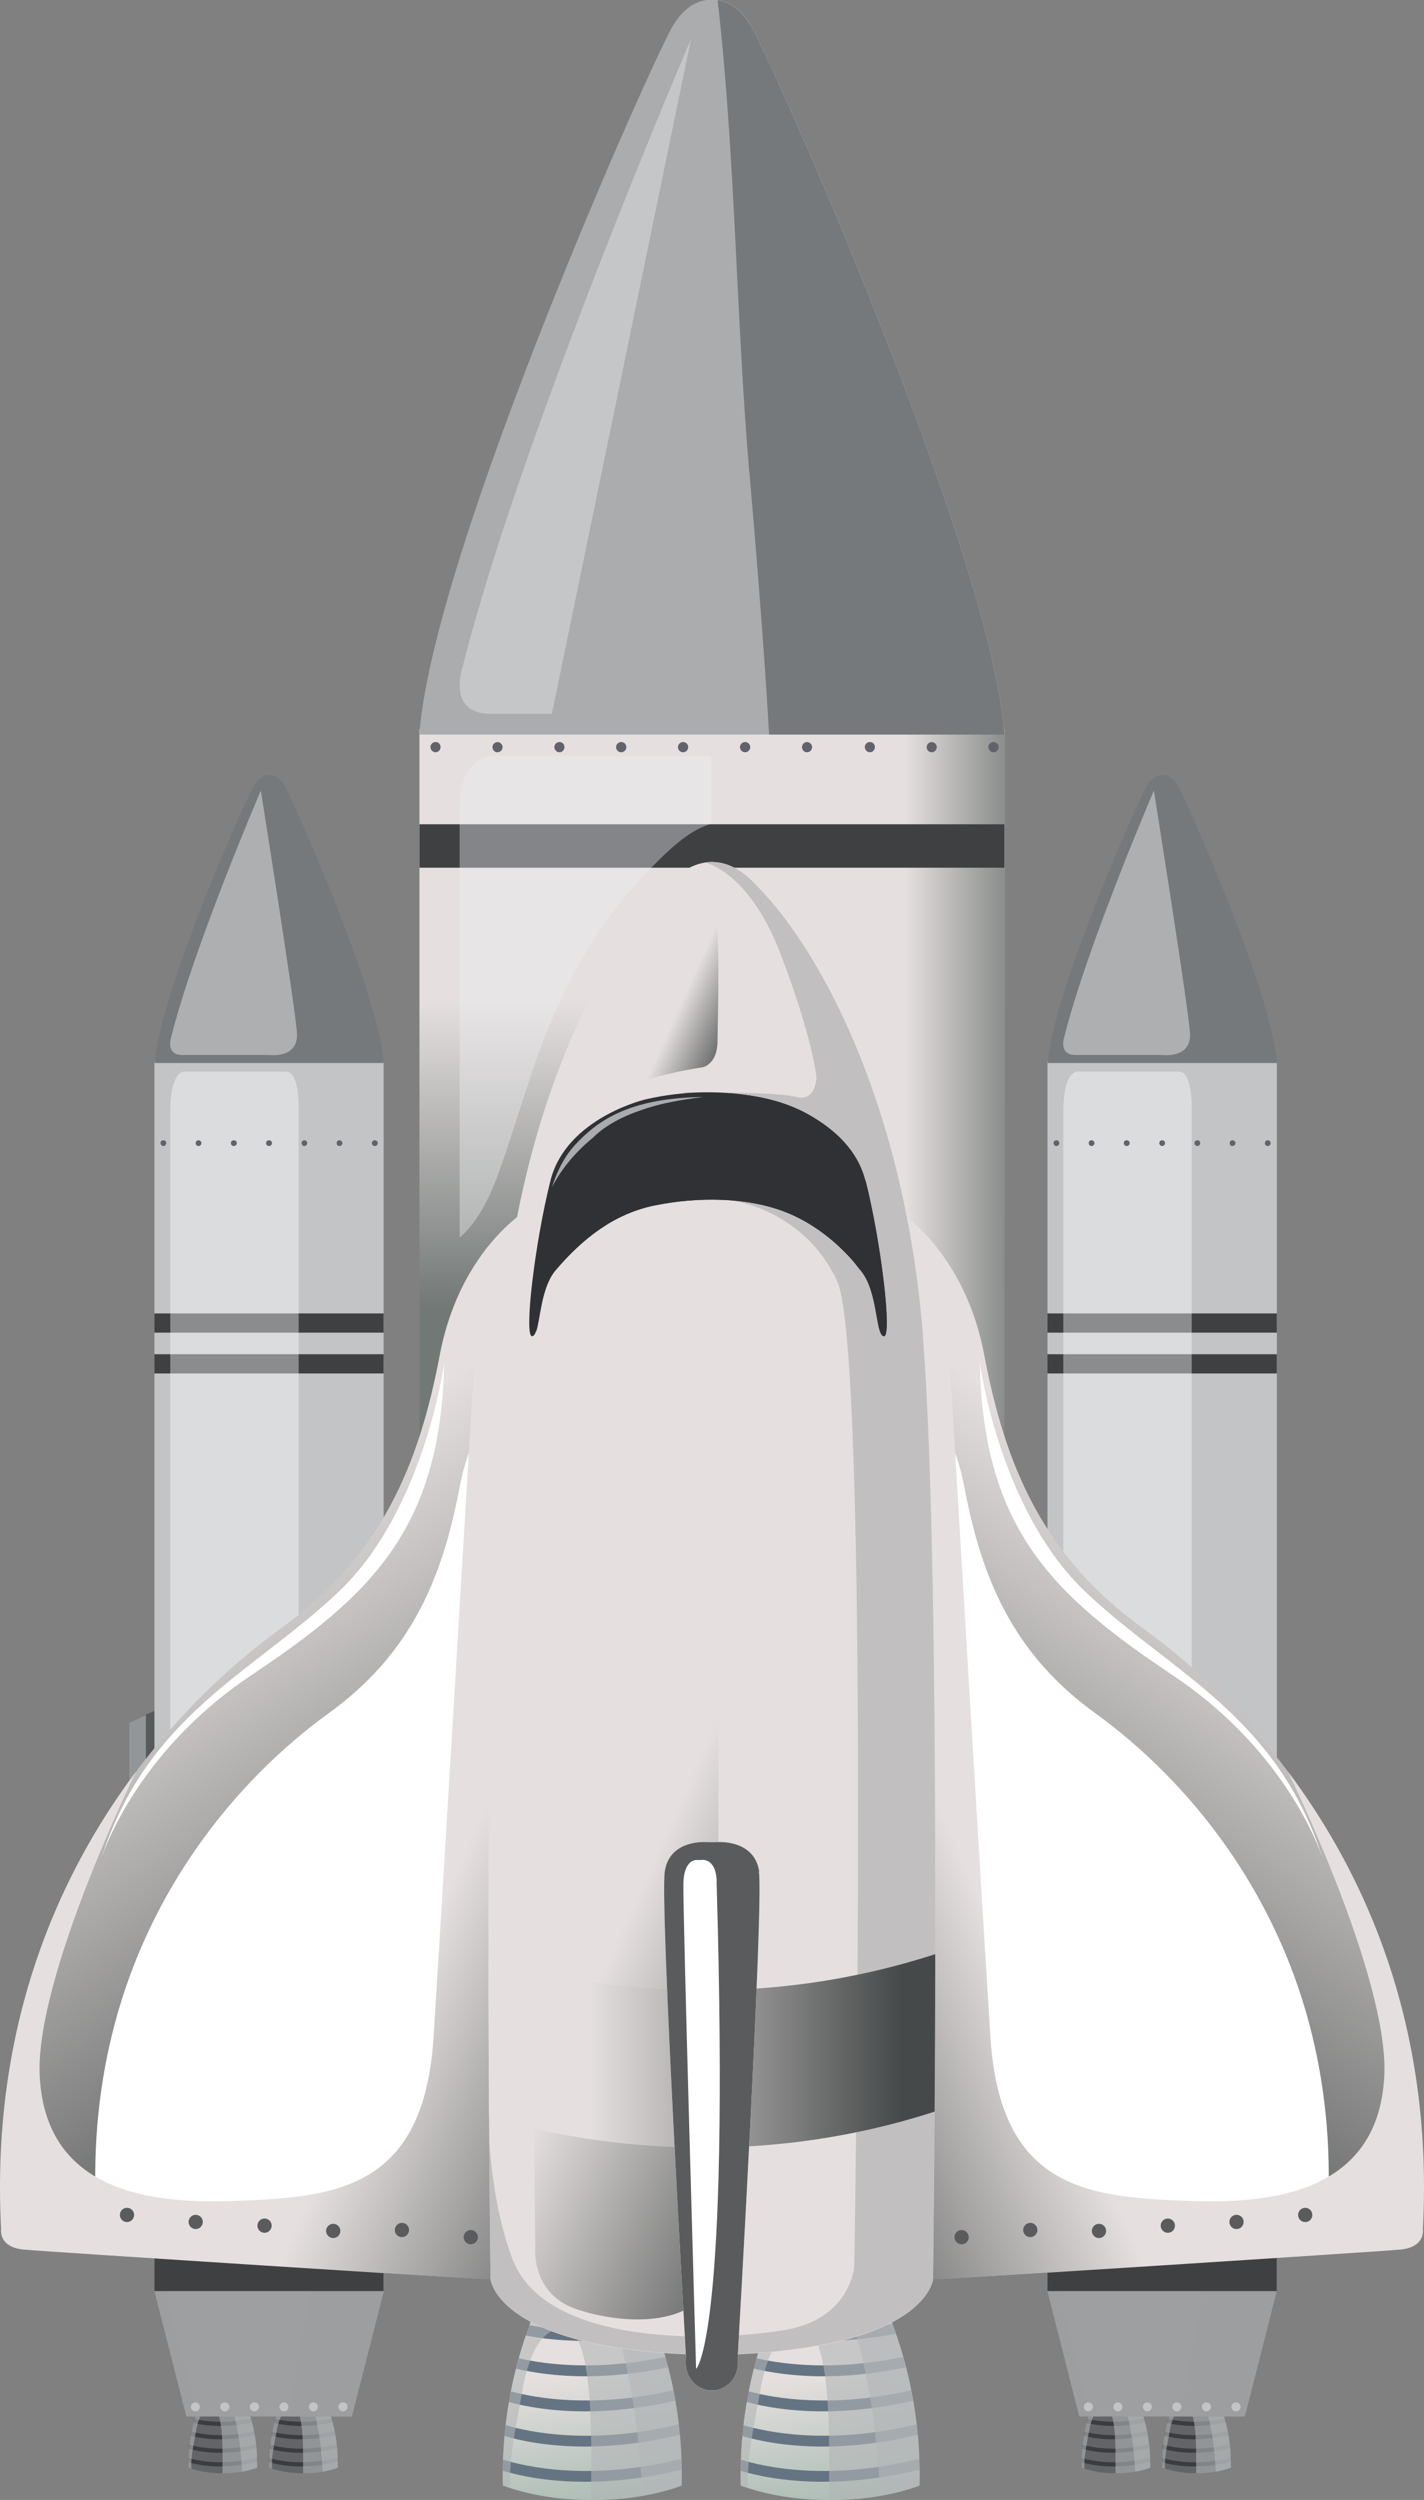 <svg xmlns="http://www.w3.org/2000/svg" xmlns:xlink="http://www.w3.org/1999/xlink" viewBox="0 0 91.83 161.14">
  <rect x="0" y="0" width="91.83" height="161.14" fill="#808080" stroke="none"/>
  <defs>
    <linearGradient id="linear-gradient" x1="71.58" x2="72.7" y1="151.96" y2="161.3" gradientUnits="userSpaceOnUse">
      <stop offset=".46" stop-color="#e5e0df"/>
      <stop offset="1" stop-color="#8ca99c"/>
    </linearGradient>
    <linearGradient xlink:href="#linear-gradient" id="linear-gradient-2" x1="76.78" x2="77.9" y1="151.96" y2="161.3"/>
    <linearGradient xlink:href="#linear-gradient" id="linear-gradient-3" x1="13.99" x2="15.11" y1="151.96" y2="161.3"/>
    <linearGradient xlink:href="#linear-gradient" id="linear-gradient-4" x1="19.19" x2="20.31" y1="151.96" y2="161.3"/>
    <linearGradient id="linear-gradient-5" x1="45.91" x2="45.91" y1="20.14" y2="84.37" gradientUnits="userSpaceOnUse">
      <stop offset=".69" stop-color="#e5e0df"/>
      <stop offset="1" stop-color="#727876"/>
    </linearGradient>
    <linearGradient xlink:href="#linear-gradient-5" id="linear-gradient-6" x1="40.33" x2="66.47" y1="95.32" y2="95.32"/>
    <linearGradient xlink:href="#linear-gradient" id="linear-gradient-7" x1="51.47" x2="54.38" y1="141.83" y2="166.14"/>
    <linearGradient xlink:href="#linear-gradient" id="linear-gradient-8" x1="52.54" x2="55.45" y1="141.7" y2="166.01"/>
    <linearGradient xlink:href="#linear-gradient" id="linear-gradient-9" x1="36.13" x2="39.05" y1="141.83" y2="166.14"/>
    <linearGradient xlink:href="#linear-gradient" id="linear-gradient-10" x1="37.2" x2="40.12" y1="141.7" y2="166.01"/>
    <linearGradient id="linear-gradient-11" x1="-9.75" x2="34.64" y1="71.02" y2="136.65" gradientUnits="userSpaceOnUse">
      <stop offset=".46" stop-color="#e5e0df"/>
      <stop offset="1" stop-color="#454949"/>
    </linearGradient>
    <linearGradient xlink:href="#linear-gradient-11" id="linear-gradient-12" x1="13.37" x2="51.56" y1="109.36" y2="126.57"/>
    <linearGradient xlink:href="#linear-gradient-11" id="linear-gradient-13" x1="851.48" x2="895.87" y1="71.02" y2="136.65" gradientTransform="matrix(-1 0 0 1 953.06 0)"/>
    <linearGradient xlink:href="#linear-gradient-11" id="linear-gradient-14" x1="874.6" x2="912.79" y1="109.36" y2="126.57" gradientTransform="matrix(-1 0 0 1 953.06 0)"/>
    <linearGradient id="linear-gradient-15" x1="29.37" x2="66.1" y1="103.68" y2="103.68" gradientUnits="userSpaceOnUse">
      <stop offset=".69" stop-color="#e5e0df"/>
      <stop offset="1" stop-color="#b2b8b4"/>
    </linearGradient>
    <linearGradient xlink:href="#linear-gradient-11" id="linear-gradient-16" x1="28.27" x2="61.99" y1="109.25" y2="124.44"/>
    <linearGradient xlink:href="#linear-gradient-11" id="linear-gradient-17" x1="39.98" x2="47.78" y1="63.78" y2="67.3"/>
    <linearGradient xlink:href="#linear-gradient-11" id="linear-gradient-18" x1="20.92" x2="58.11" y1="132.2" y2="132.2"/>
    <style>
      .cls-1{fill:#efeff0}.cls-1,.cls-5{mix-blend-mode:screen}.cls-1,.cls-6{opacity:.4}.cls-5,.cls-6,.cls-8{fill:#fff}.cls-9{fill:#657483}.cls-10{fill:#939698}.cls-11,.cls-12{fill:#9d9fa1}.cls-14{fill:#c2c4c6}.cls-15{fill:#aaacae}.cls-16{fill:#3e4042}.cls-17{fill:#626467}.cls-18{fill:#3a3c3f}.cls-19{fill:#5a5b5d}.cls-20{fill:#575a5b}.cls-21{fill:#61626b}.cls-22{fill:#76797b}.cls-12,.cls-24,.cls-26{mix-blend-mode:multiply}.cls-24{fill:#303134}.cls-26{fill:#b3b5b8;opacity:.6}.cls-12{opacity:.5}
    </style>
  </defs>
  <g style="isolation:isolate">
    <g id="Layer_2">
      <g id="Layer_1-2">
        <path d="m69.17 141.35-3.24-2.17v-28.13l3.24-1.45v31.75z" class="cls-10"/>
        <path d="M67 110.51v29.32l2.17 1.52V109.6l-2.17.91z" class="cls-20"/>
        <path d="m81.27 141.35 2.22-1.12v-14.51l-2.22-.75v16.38z" class="cls-10"/>
        <path d="M82.76 125.44v15.13l-1.49.78v-16.38l1.49.47z" class="cls-20"/>
        <path d="m81.85 122.25 1.64-.51v-6.53l-1.64-.33v7.37z" class="cls-10"/>
        <path d="M82.95 115.09v6.8l-1.1.36v-7.37l1.1.21z" class="cls-20"/>
        <path d="M72.76 153.53h-1.6s-1.49 2.2-1.41 5.53c0 0 .9.37 2.21.36 1.32.02 2.21-.36 2.21-.36.08-3.33-1.41-5.53-1.41-5.53Z" class="cls-17"/>
        <path d="M73.5 155.07c-.37-.97-.74-1.53-.74-1.53h-1.6s-.38.57-.75 1.57c.68.13 1.75.21 3.1-.04Z" style="fill:url(#linear-gradient)"/>
        <path d="M69.75 158.43v.28c.37.11 1.07.27 2.04.27.67 0 1.47-.08 2.38-.3v-.27c-2.28.57-3.89.19-4.42.02ZM69.81 157.57c0 .09-.02.18-.03.27.38.11 1.06.26 2 .26.66 0 1.45-.07 2.34-.29 0-.09-.02-.18-.03-.26-2.16.52-3.71.2-4.29.02ZM73.84 156.14c-.02-.09-.04-.17-.07-.25-1.67.35-2.94.19-3.63.03-.02.08-.05.17-.07.26.4.09.98.19 1.72.19.59 0 1.28-.06 2.05-.22ZM69.94 156.74c-.02.09-.03.17-.05.26.39.11 1.04.23 1.89.23.63 0 1.38-.07 2.23-.26-.02-.09-.03-.17-.05-.26-1.95.45-3.38.2-4.02.03ZM73.59 155.32c-.03-.09-.06-.17-.09-.25-1.35.25-2.42.16-3.1.04-.03.08-.06.17-.09.26.38.07.87.13 1.47.13.52 0 1.13-.05 1.8-.18Z" class="cls-18"/>
        <path d="M72.76 153.53h-1.6s-1.49 2.2-1.41 5.53c0 0 .07.03.18.07-.04-.77.15-1.56.28-2.31.08-.5.32-1.68 1.06-1.63.82.06.64 3.44.67 4.23h.03c1.32.02 2.21-.36 2.21-.36.08-3.33-1.41-5.53-1.41-5.53Z" class="cls-26"/>
        <path d="M72.76 153.53h-.82c.85 1.77 1.17 3.82 1.26 5.79.61-.11.97-.26.97-.26.08-3.33-1.41-5.53-1.41-5.53Z" class="cls-26"/>
        <path d="M77.96 153.53h-1.6s-1.49 2.2-1.41 5.53c0 0 .9.37 2.21.36 1.31.02 2.21-.36 2.21-.36.08-3.33-1.41-5.53-1.41-5.53Z" class="cls-17"/>
        <path d="M78.7 155.07c-.37-.97-.74-1.53-.74-1.53h-1.6s-.39.57-.75 1.57c.68.13 1.74.21 3.1-.04Z" style="fill:url(#linear-gradient-2)"/>
        <path d="M74.95 158.43v.28c.37.11 1.07.27 2.04.27.67 0 1.47-.08 2.39-.3v-.27c-2.28.57-3.89.19-4.42.02ZM75.01 157.57l-.03.27c.38.11 1.06.26 2 .26.66 0 1.45-.07 2.34-.29 0-.09-.02-.18-.03-.26-2.16.52-3.71.2-4.29.02ZM79.04 156.14c-.02-.09-.04-.17-.07-.25-1.68.35-2.94.19-3.63.03-.02.08-.05.17-.07.26.4.09.98.19 1.72.19.59 0 1.28-.06 2.05-.22ZM75.14 156.74c-.02.09-.03.17-.05.26.39.11 1.04.23 1.89.23.63 0 1.38-.07 2.23-.26-.02-.09-.03-.17-.05-.26-1.95.45-3.38.2-4.02.03ZM78.79 155.32c-.03-.09-.06-.17-.09-.25-1.35.25-2.42.16-3.1.04-.03.08-.06.17-.09.26.38.07.87.13 1.47.13.53 0 1.13-.05 1.8-.18Z" class="cls-18"/>
        <path d="M77.96 153.53h-1.6s-1.49 2.2-1.41 5.53c0 0 .07.03.18.07-.04-.77.15-1.56.28-2.31.08-.5.32-1.68 1.06-1.63.82.06.64 3.44.67 4.23h.03c1.31.02 2.21-.36 2.21-.36.08-3.33-1.41-5.53-1.41-5.53Z" class="cls-26"/>
        <path d="M77.96 153.53h-.82c.85 1.77 1.17 3.82 1.26 5.79.61-.11.97-.26.97-.26.08-3.33-1.41-5.53-1.41-5.53Z" class="cls-26"/>
        <path d="M75.38 146.83v-.11l-.44.06-.44-.06v.11l-6.95.86 2.05 8.07h10.68l2.05-8.07-6.95-.86z" class="cls-11"/>
        <path d="M77.72 147.12c-.41 2.34-.93 4.66-1.27 7.02-.08.54-.13 1.08-.19 1.62h4.01l2.06-8.07-4.61-.56ZM68.21 147.6l-.66.08 2.05 8.07h.78c-.77-2.71-1.49-5.42-2.17-8.15Z" class="cls-12"/>
        <path d="M67.55 68.39h14.79v79.29H67.55z" class="cls-14"/>
        <path d="M67.55 144.63h14.79v3.05H67.55zM67.55 84.66h14.79v1.24H67.55zM67.55 87.29h14.79v1.24H67.55z" class="cls-16"/>
        <path d="M75.91 50.58c-.37-.59-.79-.63-.96-.61-.17-.01-.59.03-.96.61-.48.76-6.09 13.32-6.43 17.94h14.79c-.33-4.61-5.95-17.18-6.43-17.94Z" class="cls-22"/>
        <path d="M74.41 50.96s-4.33 10.08-5.77 15.85c0 0-.44 1.24.78 1.19h5.52s1.91.27 1.8-1.42c-.11-1.69-2.33-15.62-2.33-15.62ZM76.05 69.07h-6.46s-1.04-.3-1.02 2.74v68.98s-.06 2.51 1.18 3.3l5.5.4s1.6 0 1.6-3.02V71.19s0-2.12-.8-2.11Z" class="cls-6"/>
        <path d="M70.48 155.14c0 .16-.13.29-.29.29s-.3-.13-.3-.29.13-.29.3-.29.29.13.29.29Z" class="cls-14"/>
        <circle cx="72.09" cy="155.14" r=".29" class="cls-14"/>
        <circle cx="73.99" cy="155.14" r=".29" class="cls-14"/>
        <circle cx="75.89" cy="155.14" r=".29" class="cls-14"/>
        <circle cx="77.8" cy="155.14" r=".29" class="cls-14"/>
        <path d="M80 155.14c0 .16-.13.29-.29.29s-.3-.13-.3-.29.13-.29.3-.29.29.13.29.29Z" class="cls-14"/>
        <path d="M77.89 113.87h3.38v2.02h-3.38zM77.89 116.34h3.38v1.05h-3.38zM77.89 127.05h3.38v1.14h-3.38zM77.89 128.65h3.38v5.09h-3.38zM77.89 134.2h3.38v3.21h-3.38zM77.89 142h3.38v1.32h-3.38z" class="cls-18"/>
        <path d="M68.31 73.68c0 .1-.08.19-.18.19s-.19-.08-.19-.19.08-.18.19-.18.18.08.18.18ZM70.58 73.68c0 .1-.08.19-.19.19s-.18-.08-.18-.19.08-.18.18-.18.19.08.19.18ZM72.85 73.68c0 .1-.08.19-.19.19s-.19-.08-.19-.19.08-.18.19-.18.19.08.19.18ZM75.13 73.68c0 .1-.08.19-.18.19s-.19-.08-.19-.19.08-.18.19-.18.18.08.18.18ZM77.4 73.68c0 .1-.08.19-.18.19s-.19-.08-.19-.19.08-.18.19-.18.18.08.18.18ZM79.67 73.68c0 .1-.08.19-.19.19s-.18-.08-.18-.19.08-.18.18-.18.19.08.19.18ZM81.94 73.68c0 .1-.08.19-.19.19s-.18-.08-.18-.19.08-.18.18-.18.19.08.19.18ZM68.31 112.95c0 .1-.08.18-.18.18s-.19-.08-.19-.18.08-.18.19-.18.18.08.18.18ZM70.58 112.95c0 .1-.08.18-.19.18s-.18-.08-.18-.18.08-.18.18-.18.19.08.19.18ZM72.85 112.95c0 .1-.08.18-.19.18s-.19-.08-.19-.18.08-.18.19-.18.19.08.19.18ZM75.13 112.95c0 .1-.08.18-.18.18s-.19-.08-.19-.18.08-.18.19-.18.18.08.18.18ZM77.4 112.95c0 .1-.08.18-.18.18s-.19-.08-.19-.18.08-.18.19-.18.18.08.18.18ZM79.67 112.95c0 .1-.08.18-.19.18s-.18-.08-.18-.18.08-.18.18-.18.19.08.19.18ZM81.94 112.95c0 .1-.08.18-.19.18s-.18-.08-.18-.18.08-.18.18-.18.19.08.19.18Z" class="cls-21"/>
        <path d="m11.58 141.35-3.24-2.17v-28.13l3.24-1.45v31.75z" class="cls-10"/>
        <path d="M9.41 110.51v29.32l2.17 1.52V109.6l-2.17.91z" class="cls-20"/>
        <path d="m23.68 141.35 2.22-1.12v-14.51l-2.22-.75v16.38z" class="cls-10"/>
        <path d="M25.17 125.44v15.13l-1.49.78v-16.38l1.49.47z" class="cls-20"/>
        <path d="m24.27 122.25 1.63-.51v-6.53l-1.63-.33v7.37z" class="cls-10"/>
        <path d="M25.36 115.09v6.8l-1.09.36v-7.37l1.09.21z" class="cls-20"/>
        <path d="M15.17 153.53h-1.6s-1.49 2.2-1.41 5.53c0 0 .9.37 2.21.36 1.32.02 2.21-.36 2.21-.36.08-3.33-1.41-5.53-1.41-5.53Z" class="cls-17"/>
        <path d="M15.91 155.07c-.37-.97-.74-1.53-.74-1.53h-1.6s-.39.57-.75 1.57c.68.13 1.75.21 3.1-.04Z" style="fill:url(#linear-gradient-3)"/>
        <path d="M12.16 158.43v.28c.37.11 1.07.27 2.04.27.67 0 1.47-.08 2.39-.3v-.27c-2.29.57-3.89.19-4.42.02ZM12.22 157.57c0 .09-.02.18-.03.27.38.11 1.06.26 2 .26.66 0 1.45-.07 2.34-.29 0-.09-.02-.18-.03-.26-2.17.52-3.71.2-4.29.02ZM16.25 156.14c-.02-.09-.04-.17-.07-.25-1.67.35-2.94.19-3.63.03-.02.08-.05.17-.07.26.4.09.98.19 1.72.19.59 0 1.28-.06 2.05-.22ZM12.36 156.74c-.02.09-.03.17-.05.26.39.11 1.04.23 1.89.23.63 0 1.38-.07 2.23-.26-.02-.09-.03-.17-.05-.26-1.95.45-3.38.2-4.02.03ZM16 155.32c-.03-.09-.06-.17-.09-.25-1.35.25-2.42.16-3.1.04-.03.08-.06.17-.09.26.38.07.87.13 1.47.13.52 0 1.13-.05 1.8-.18Z" class="cls-18"/>
        <path d="M15.17 153.53h-1.6s-1.49 2.2-1.41 5.53c0 0 .07.03.18.07-.04-.77.15-1.56.28-2.31.08-.5.32-1.68 1.06-1.63.82.06.65 3.44.67 4.23h.03c1.32.02 2.21-.36 2.21-.36.08-3.33-1.41-5.53-1.41-5.53Z" class="cls-26"/>
        <path d="M15.17 153.53h-.82c.84 1.77 1.17 3.82 1.26 5.79.61-.11.97-.26.97-.26.08-3.33-1.41-5.53-1.41-5.53Z" class="cls-26"/>
        <path d="M20.37 153.53h-1.6s-1.49 2.2-1.41 5.53c0 0 .9.37 2.21.36 1.31.02 2.21-.36 2.21-.36.08-3.33-1.41-5.53-1.41-5.53Z" class="cls-17"/>
        <path d="M21.11 155.07c-.36-.97-.74-1.53-.74-1.53h-1.6s-.39.57-.75 1.57c.68.13 1.75.21 3.1-.04Z" style="fill:url(#linear-gradient-4)"/>
        <path d="M17.36 158.43v.28c.37.11 1.07.27 2.04.27.67 0 1.47-.08 2.39-.3v-.27c-2.29.57-3.89.19-4.42.02ZM17.42 157.57c0 .09-.02.18-.03.27.38.11 1.06.26 2 .26.66 0 1.45-.07 2.34-.29 0-.09-.02-.18-.03-.26-2.16.52-3.71.2-4.29.02ZM21.45 156.14c-.02-.09-.04-.17-.07-.25-1.68.35-2.94.19-3.63.03-.02.08-.05.17-.07.26.4.09.98.19 1.72.19.59 0 1.28-.06 2.05-.22ZM17.55 156.74c-.02.09-.03.17-.05.26.39.11 1.04.23 1.89.23.63 0 1.38-.07 2.23-.26-.01-.09-.03-.17-.05-.26-1.95.45-3.38.2-4.02.03ZM21.2 155.32c-.03-.09-.06-.17-.09-.25-1.35.25-2.42.16-3.1.04-.03.08-.06.17-.09.26.38.07.88.13 1.47.13.53 0 1.13-.05 1.8-.18Z" class="cls-18"/>
        <path d="M20.37 153.53h-1.6s-1.49 2.2-1.41 5.53c0 0 .07.03.18.07-.05-.77.15-1.56.28-2.31.08-.5.32-1.68 1.06-1.63.82.06.64 3.44.67 4.23h.03c1.31.02 2.21-.36 2.21-.36.08-3.33-1.41-5.53-1.41-5.53Z" class="cls-26"/>
        <path d="M20.37 153.53h-.82c.85 1.77 1.17 3.82 1.26 5.79.61-.11.97-.26.97-.26.08-3.33-1.41-5.53-1.41-5.53Z" class="cls-26"/>
        <path d="M17.8 146.83v-.11l-.45.06-.44-.06v.11l-6.95.86 2.06 8.07H22.69l2.06-8.07-6.95-.86z" class="cls-11"/>
        <path d="M20.14 147.12c-.41 2.34-.93 4.66-1.27 7.02-.08.54-.14 1.08-.19 1.62h4.01l2.06-8.07-4.61-.56ZM10.63 147.6l-.66.08 2.06 8.07h.78c-.77-2.71-1.49-5.42-2.17-8.15Z" class="cls-12"/>
        <path d="M9.96 68.39h14.78v79.29H9.96z" class="cls-14"/>
        <path d="M9.96 144.63h14.78v3.05H9.96zM9.96 84.66h14.78v1.24H9.96zM9.96 87.29h14.78v1.24H9.96z" class="cls-16"/>
        <path d="M18.32 50.58c-.37-.59-.79-.63-.96-.61-.17-.01-.59.03-.96.61-.48.76-6.09 13.32-6.43 17.94h14.78c-.33-4.61-5.95-17.18-6.43-17.94Z" class="cls-22"/>
        <path d="M16.82 50.96s-4.33 10.08-5.77 15.85c0 0-.44 1.24.78 1.19h5.52s1.91.27 1.8-1.42c-.11-1.69-2.33-15.62-2.33-15.62ZM18.46 69.07H12s-1.04-.3-1.02 2.74v68.98s-.06 2.51 1.18 3.3l5.5.4s1.6 0 1.6-3.02V71.19s0-2.12-.8-2.11Z" class="cls-6"/>
        <circle cx="12.6" cy="155.14" r=".29" class="cls-14"/>
        <path d="M14.79 155.14c0 .16-.13.29-.29.29s-.3-.13-.3-.29.13-.29.3-.29.29.13.29.29ZM16.7 155.14c0 .16-.13.29-.29.29s-.3-.13-.3-.29.13-.29.3-.29.29.13.29.29Z" class="cls-14"/>
        <circle cx="18.31" cy="155.14" r=".29" class="cls-14"/>
        <circle cx="20.21" cy="155.14" r=".29" class="cls-14"/>
        <path d="M22.41 155.14c0 .16-.13.29-.29.29s-.3-.13-.3-.29.13-.29.3-.29.29.13.29.29Z" class="cls-14"/>
        <path d="M20.3 113.87h3.38v2.02H20.3zM20.3 116.34h3.38v1.05H20.3zM20.3 127.05h3.38v1.14H20.3zM20.3 128.65h3.38v5.09H20.3zM20.3 134.2h3.38v3.21H20.3zM20.3 142h3.38v1.32H20.3z" class="cls-18"/>
        <path d="M10.72 73.68c0 .1-.08.19-.18.19s-.19-.08-.19-.19.08-.18.19-.18.18.08.18.18ZM12.99 73.68c0 .1-.08.19-.19.19s-.18-.08-.18-.19.08-.18.18-.18.19.08.19.18ZM15.27 73.68c0 .1-.08.19-.19.19s-.19-.08-.19-.19.08-.18.19-.18.19.08.19.18ZM17.54 73.68c0 .1-.08.19-.19.19s-.19-.08-.19-.19.08-.18.19-.18.19.08.19.18ZM19.81 73.68c0 .1-.08.19-.18.19s-.18-.08-.18-.19.08-.18.18-.18.18.08.18.18ZM22.08 73.68c0 .1-.08.19-.19.19s-.18-.08-.18-.19.08-.18.18-.18.19.08.19.18ZM24.36 73.68c0 .1-.08.19-.19.19s-.19-.08-.19-.19.08-.18.19-.18.19.08.19.18ZM10.72 112.95c0 .1-.08.18-.18.18s-.19-.08-.19-.18.08-.18.19-.18.18.08.18.18ZM12.99 112.95c0 .1-.08.18-.19.18s-.18-.08-.18-.18.08-.18.18-.18.19.08.19.18ZM15.27 112.95c0 .1-.08.18-.19.18s-.19-.08-.19-.18.08-.18.19-.18.19.08.19.18ZM17.54 112.95c0 .1-.08.18-.19.18s-.19-.08-.19-.18.08-.18.19-.18.19.08.19.18ZM19.81 112.95c0 .1-.08.18-.18.18s-.18-.08-.18-.18.08-.18.18-.18.18.08.18.18ZM22.08 112.95c0 .1-.08.18-.19.18s-.18-.08-.18-.18.08-.18.18-.18.19.08.19.18ZM24.36 112.95c0 .1-.08.18-.19.18s-.19-.08-.19-.18.08-.18.19-.18.19.08.19.18Z" class="cls-21"/>
        <path d="M27.05 47.01h37.72v96.62H27.05z" style="fill:url(#linear-gradient-5)"/>
        <path d="M47.2 47.01h17.58v96.62H47.2z" style="mix-blend-mode:multiply;fill:url(#linear-gradient-6)"/>
        <path d="M27.05 53.13h37.72v2.8H27.05z" class="cls-16"/>
        <path d="M48.38 1.57C47.43.08 46.35-.03 45.91 0c-.44-.03-1.51.07-2.46 1.57-1.22 1.93-15.55 34-16.4 45.77h37.72C63.92 35.57 49.6 3.5 48.37 1.57Z" class="cls-15"/>
        <path d="M48.38 1.57C47.43.08 46.35-.03 45.91 0c-.44-.03-1.51.07-2.46 1.57-1.22 1.93-15.55 34-16.4 45.77h37.72C63.92 35.57 49.6 3.5 48.37 1.57Z" class="cls-15"/>
        <path d="M48.33 30.46c.48 5.62.94 11.25 1.27 16.89h15.17C63.92 35.58 49.6 3.51 48.37 1.58 47.63.41 46.81.09 46.28.02c1.15 10.1 1.18 20.31 2.04 30.44Z" class="cls-22"/>
        <path d="M44.56 2.52S33.52 28.24 29.84 42.97c0 0-1.13 3.16 1.98 3.04h3.77l8.97-43.49ZM45.85 48.73h-13.6s-2.67-.37-2.61 3.37v27.68c1.29-1.12 2.05-2.86 2.61-4.44.81-2.28 1.48-4.6 2.28-6.88 1.61-4.61 3.92-8.93 7.38-12.44 1.12-1.14 2.51-2.53 3.94-2.91v-4.38Z" class="cls-1"/>
        <path d="M28.41 48.16c0 .18-.15.33-.32.33s-.33-.15-.33-.33.14-.33.33-.33.32.14.32.33ZM32.41 48.16c0 .18-.15.33-.33.33s-.32-.15-.32-.33a.324.324 0 1 1 .65 0ZM36.4 48.16c0 .18-.15.33-.32.33s-.33-.15-.33-.33.15-.33.33-.33.32.14.32.33ZM40.39 48.16c0 .18-.15.33-.33.33s-.33-.15-.33-.33.15-.33.33-.33.33.14.33.33ZM44.38 48.16c0 .18-.15.33-.33.33s-.33-.15-.33-.33.15-.33.33-.33.33.14.33.33ZM48.38 48.16c0 .18-.15.33-.33.33s-.33-.15-.33-.33.15-.33.33-.33.33.14.33.33ZM52.37 48.16c0 .18-.15.33-.33.33s-.32-.15-.32-.33.15-.33.32-.33.33.14.33.33ZM56.42 48.16c0 .18-.15.33-.32.33s-.33-.15-.33-.33.14-.33.33-.33.32.14.32.33ZM60.41 48.16c0 .18-.15.33-.33.33s-.32-.15-.32-.33a.324.324 0 1 1 .65 0ZM64.4 48.16c0 .18-.15.33-.33.33s-.33-.15-.33-.33.15-.33.33-.33.33.14.33.33Z" class="cls-21"/>
        <path d="M55.62 145.8h-4.17s-3.89 5.73-3.68 14.41c0 0 2.34.97 5.76.93 3.43.04 5.76-.93 5.76-.93.21-8.68-3.68-14.41-3.68-14.41Z" style="fill:url(#linear-gradient-7)"/>
        <path d="M57.55 149.78c-.95-2.54-1.93-3.98-1.93-3.98h-4.17s-1 1.48-1.96 4.08c1.77.33 4.55.55 8.07-.09Z" style="fill:url(#linear-gradient-8)"/>
        <path d="M47.78 158.54c0 .24-.01.47-.02.72.96.29 2.78.71 5.33.71 1.75 0 3.84-.21 6.21-.78 0-.24 0-.47-.02-.7-5.95 1.48-10.12.49-11.51.05ZM47.94 156.32c-.03.23-.05.46-.07.7.98.29 2.76.68 5.21.68 1.72 0 3.77-.2 6.1-.76-.02-.23-.05-.46-.07-.68-5.64 1.37-9.65.51-11.17.06ZM58.42 152.58c-.06-.22-.12-.45-.18-.66-4.36.91-7.66.5-9.45.09-.06.22-.12.44-.18.67 1.04.24 2.55.49 4.47.49 1.53 0 3.32-.16 5.34-.58ZM48.28 154.15c-.04.22-.09.45-.12.68 1.02.28 2.7.6 4.93.6 1.65 0 3.6-.18 5.8-.69-.04-.23-.08-.45-.12-.67-5.08 1.16-8.79.53-10.48.07ZM57.78 150.44c-.08-.22-.16-.44-.23-.65-3.52.64-6.29.42-8.07.09-.08.21-.16.44-.24.66.99.19 2.28.35 3.84.35 1.37 0 2.94-.13 4.7-.46Z" class="cls-9"/>
        <path d="M55.62 145.8h-4.17s-3.89 5.73-3.68 14.41c0 0 .17.07.48.17-.12-2.01.4-4.07.73-6.03.22-1.29.83-4.38 2.75-4.25 2.13.15 1.68 8.97 1.74 11.03h.07c3.43.04 5.76-.93 5.76-.93.21-8.68-3.68-14.41-3.68-14.41Z" class="cls-26"/>
        <path d="M55.62 145.8h-2.14c2.2 4.61 3.05 9.96 3.29 15.08 1.58-.28 2.53-.67 2.53-.67.21-8.68-3.68-14.41-3.68-14.41Z" class="cls-26"/>
        <path d="M40.28 145.8h-4.17s-3.89 5.73-3.68 14.41c0 0 2.34.97 5.76.93 3.43.04 5.76-.93 5.76-.93.21-8.68-3.68-14.41-3.68-14.41Z" style="fill:url(#linear-gradient-9)"/>
        <path d="M42.21 149.78c-.95-2.54-1.93-3.98-1.93-3.98h-4.17s-1 1.48-1.96 4.08c1.77.33 4.55.55 8.07-.09Z" style="fill:url(#linear-gradient-10)"/>
        <path d="M32.44 158.54c0 .24-.01.47-.01.72.96.29 2.78.71 5.33.71 1.75 0 3.84-.21 6.21-.78 0-.24 0-.47-.02-.7-5.95 1.48-10.12.49-11.51.05ZM32.61 156.32c-.03.23-.05.46-.07.7.98.29 2.76.68 5.21.68 1.72 0 3.77-.2 6.1-.76-.02-.23-.04-.46-.07-.68-5.64 1.37-9.65.51-11.17.06ZM43.09 152.58c-.06-.22-.12-.45-.18-.66-4.36.91-7.66.5-9.45.09-.06.22-.12.44-.18.67 1.04.24 2.55.49 4.47.49 1.53 0 3.32-.16 5.34-.58ZM32.95 154.15c-.04.22-.09.45-.13.68 1.02.28 2.7.6 4.93.6 1.65 0 3.6-.18 5.8-.69-.04-.23-.08-.45-.13-.67-5.08 1.16-8.79.53-10.48.07ZM42.44 150.44c-.08-.22-.16-.44-.23-.65-3.52.64-6.29.42-8.07.09-.08.21-.16.44-.24.66.99.19 2.28.35 3.84.35 1.37 0 2.94-.13 4.7-.46Z" class="cls-9"/>
        <path d="M40.28 145.8h-4.17s-3.89 5.73-3.68 14.41c0 0 .17.07.48.17-.12-2.01.4-4.07.73-6.03.22-1.29.83-4.38 2.75-4.25 2.13.15 1.68 8.97 1.74 11.03h.07c3.43.04 5.76-.93 5.76-.93.21-8.68-3.68-14.41-3.68-14.41Z" class="cls-26"/>
        <path d="M40.28 145.8h-2.14c2.2 4.61 3.05 9.96 3.29 15.08 1.58-.28 2.53-.67 2.53-.67.21-8.68-3.68-14.41-3.68-14.41Z" class="cls-26"/>
        <path d="M34.41 77.71s-4.7 2.5-6.05 9.63c-1.35 7.13-3.79 12.98-10.28 17.65-6.49 4.67-19.13 17.11-18.01 38.67 0 0-.21 1.18 1.44 1.34 1.65.16 29.67 1.93 29.67 1.93h4.64L34.4 77.71Z" style="fill:url(#linear-gradient-11)"/>
        <path d="M34.65 87.88s-3.9 2.07-5.01 7.98c-1.12 5.91-3.14 10.76-8.52 14.63-5.38 3.87-15.86 14.18-14.92 32.04 0 0-.18.98 1.19 1.11 1.37.13 24.59 1.6 24.59 1.6h3.85l-1.17-57.36Z" class="cls-8"/>
        <path d="M34.41 77.71s-1.75.93-3.42 3.28c-.36 6.01-2.45 41.18-3.03 50.29-.63 9.97-6.4 10.39-13.33 10.6-6.93.21-11.75-1.79-12.07-8.08-.31-6.29 6.2-19.58 6.21-19.6-5 6.67-9.38 16.39-8.7 29.46 0 0-.21 1.18 1.44 1.34 1.65.16 29.67 1.93 29.67 1.93h4.64L34.4 77.71Z" style="fill:url(#linear-gradient-12);mix-blend-mode:multiply"/>
        <path d="M28.64 87.88s-1.26 9.44-6.77 14.69-12.38 7.92-15.37 17.31c0 0 2.05-6.77 9.65-11.86 7.61-5.09 12.28-9.34 12.49-20.15Z" class="cls-5"/>
        <path d="M57.42 77.71s4.7 2.5 6.05 9.63c1.35 7.13 3.79 12.98 10.28 17.65 6.49 4.67 19.13 17.11 18.01 38.67 0 0 .21 1.18-1.44 1.34-1.65.16-29.67 1.93-29.67 1.93h-4.64l1.42-69.22Z" style="fill:url(#linear-gradient-13)"/>
        <path d="M57.18 87.88s3.89 2.07 5.01 7.98c1.12 5.91 3.14 10.76 8.52 14.63 5.38 3.87 15.86 14.18 14.92 32.04 0 0 .17.98-1.19 1.11-1.37.13-24.59 1.6-24.59 1.6H56l1.17-57.36Z" class="cls-8"/>
        <path d="M57.42 77.71s1.75.93 3.42 3.28c.36 6.01 2.45 41.18 3.03 50.29.63 9.97 6.4 10.39 13.33 10.6 6.93.21 11.75-1.79 12.07-8.08.31-6.29-6.2-19.58-6.21-19.6 5 6.67 9.38 16.38 8.7 29.46 0 0 .21 1.18-1.44 1.34-1.65.16-29.67 1.93-29.67 1.93h-4.64l1.42-69.22Z" style="fill:url(#linear-gradient-14);mix-blend-mode:multiply"/>
        <path d="M63.19 87.88s1.26 9.44 6.77 14.69 12.38 7.92 15.37 17.31c0 0-2.05-6.77-9.65-11.86-7.61-5.09-12.28-9.34-12.49-20.15Z" class="cls-5"/>
        <path d="M59.52 86.08c-1.25-15.36-6.92-25.23-10.8-29.07-.64-.69-1.49-1.33-2.51-1.43-.1-.01-.2-.02-.3-.02-.1 0-.2 0-.3.02-1.02.1-1.87.74-2.51 1.43-3.88 3.83-9.55 13.71-10.8 29.07-1.27 15.66-.66 60.86-.66 60.86s.26 2.53 5.9 3.94c2.02.51 4.73.87 8.37.92 3.63-.05 6.34-.42 8.36-.92 5.64-1.41 5.9-3.94 5.9-3.94s.61-45.2-.66-60.86Z" style="fill:url(#linear-gradient-15)"/>
        <path d="M42.6 80.81s-7.53 1.57-8.08 9.02c-.55 7.45 0 54.88 0 54.88s-.36 3.04 2.54 4.09c2.91 1.05 9.66 1.79 9.38-4.41-.28-6.19 0-58.26 0-58.26s.49-6.17-3.85-5.33Z" style="fill:url(#linear-gradient-16);mix-blend-mode:screen"/>
        <path d="M45.34 56.4s-1.96.64-4.58 4.84-5.61 11.65-3.83 10.86c0 0 2.13-2.36 8.41-3.31 0 0 .93-.21.93-1.68s.4-11.14-.93-10.71Z" style="fill:url(#linear-gradient-17);mix-blend-mode:screen"/>
        <g style="mix-blend-mode:multiply">
          <path d="M59.52 86.08c-1.25-15.36-6.92-25.23-10.8-29.07-.64-.69-1.49-1.33-2.51-1.43-.1-.01-.2-.02-.3-.02-.1 0-.2 0-.3.02-.04 0-.08.01-.12.02.64.18 3.05 1.16 4.88 5.97 2.12 5.59 2.28 7.9 2.28 7.9s-.04 1.55-1.28 1.24c-1.24-.32-5.24-.29-7.22-.3l3.05 6.97s4.66.57 6.79 5.21c2.12 4.64 1.1 63.51 1.1 63.51s-.24 3.38-4.49 4.09-15.35 1.18-17.55-4.57c-.89-2.32-1.32-5.14-1.51-7.67.04 5.44.09 8.97.09 8.97s.26 2.53 5.9 3.94c2.02.51 4.73.87 8.37.92 3.63-.05 6.34-.42 8.36-.92 5.64-1.41 5.9-3.94 5.9-3.94s.61-45.2-.66-60.86Z" style="fill:#c2bfc0"/>
        </g>
        <path d="M55.8 76.1c-.48-1.91-1.91-3.25-3.56-4.2-.96-.56-2.04-.93-3.12-1.15-2.5-.49-4.99-.46-7.48.11 0 0-5.11 1.18-6.14 5.23-1.02 4.05-1.73 10.11-1.18 10.04.55-.08.35-2.9 1.5-4.25 1.71-2.01 3.76-3.66 6.44-4.19 2.69-.54 5.93-.56 8.5.48 1.59.65 3 1.72 4.15 3 .21.23.38.48.58.71 1.15 1.35.95 4.17 1.5 4.25.55.08-.16-5.98-1.18-10.04Z" class="cls-24"/>
        <path d="M55.8 76.1c-.48-1.91-1.91-3.25-3.56-4.2-.96-.56-2.04-.93-3.12-1.15-.66-.13-1.31-.22-1.96-.28.05.56.94 4.84-1.85 5.35-1.12.2-2.21.34-3.28.72-4.02 1.41-7.65 4.84-7.46 9.3.28-.77.32-2.85 1.26-3.96 1.71-2.01 3.76-3.66 6.44-4.19 2.69-.54 5.93-.56 8.5.48 1.59.65 3 1.72 4.15 3 .21.23.38.48.58.71 1.15 1.35.95 4.17 1.5 4.25.55.08-.16-5.98-1.18-10.04Z" class="cls-24"/>
        <path d="M38.29 73.28c.81-.78 1.88-1.32 2.99-1.7 1.32-.48 2.67-.69 4.06-.87-4.88.06-6.88 1.61-8.24 3.07-.8.86-1.25 1.93-1.5 2.74.63-1.24 1.6-2.35 2.69-3.23Z" style="fill:#a9abae;mix-blend-mode:screen"/>
        <path d="M31.5 126.29c0 3.7.02 7.16.04 10.15 4.69 1.42 15.89 3.82 28.73-.33.02-3 .04-6.46.04-10.15-12.9 4.18-24.16 1.74-28.82.33Z" style="fill:url(#linear-gradient-18)"/>
        <path d="M48.96 120.63c-.32-2.12-2.75-1.89-2.75-1.89h-.59s-2.43-.24-2.75 1.89c-.32 2.12 1.37 31.32 1.37 31.32s-.29 1.66 1.37 2.12h.59c1.66-.46 1.37-2.12 1.37-2.12s1.69-29.2 1.37-31.32Z" class="cls-8"/>
        <path d="M48.96 120.63c-.32-2.12-2.75-1.89-2.75-1.89h-.59s-2.43-.24-2.75 1.89c-.32 2.12 1.37 31.32 1.37 31.32s-.29 1.66 1.37 2.12h.59c1.66-.46 1.37-2.12 1.37-2.12s1.69-29.2 1.37-31.32Z" class="cls-19"/>
        <path d="M46.22 121.28c-.05-1.6-1.02-1.39-1.02-1.39h-.21s-.87-.14-.92 1.47c-.05 1.6.82 31.33.82 31.33s2.2-1.79 1.32-31.41Z" class="cls-8"/>
        <path d="M8.65 142.77c0 .25-.21.46-.46.46s-.46-.21-.46-.46.2-.46.46-.46.46.21.46.46ZM13.08 143.22c0 .25-.21.46-.46.46s-.46-.21-.46-.46.21-.46.46-.46.46.21.46.46Z" class="cls-19"/>
        <circle cx="17.06" cy="143.46" r=".46" class="cls-19"/>
        <path d="M21.95 143.8c0 .25-.21.46-.46.46s-.46-.21-.46-.46.21-.46.46-.46.46.21.46.46ZM26.38 143.74c0 .25-.21.46-.46.46s-.46-.21-.46-.46.21-.46.46-.46.46.21.46.46ZM30.82 144.2c0 .25-.21.46-.46.46s-.46-.21-.46-.46.21-.46.46-.46.46.21.46.46Z" class="cls-19"/>
        <circle cx="84.17" cy="142.77" r=".46" class="cls-19"/>
        <circle cx="79.74" cy="143.22" r=".46" class="cls-19"/>
        <circle cx="75.31" cy="143.46" r=".46" class="cls-19"/>
        <path d="M70.41 143.8c0 .25.21.46.46.46s.46-.21.46-.46-.21-.46-.46-.46-.46.21-.46.46ZM65.98 143.74c0 .25.21.46.46.46s.46-.21.46-.46-.21-.46-.46-.46-.46.21-.46.46ZM61.55 144.2c0 .25.2.46.46.46s.46-.21.46-.46-.21-.46-.46-.46-.46.21-.46.46Z" class="cls-19"/>
      </g>
    </g>
  </g>
</svg>